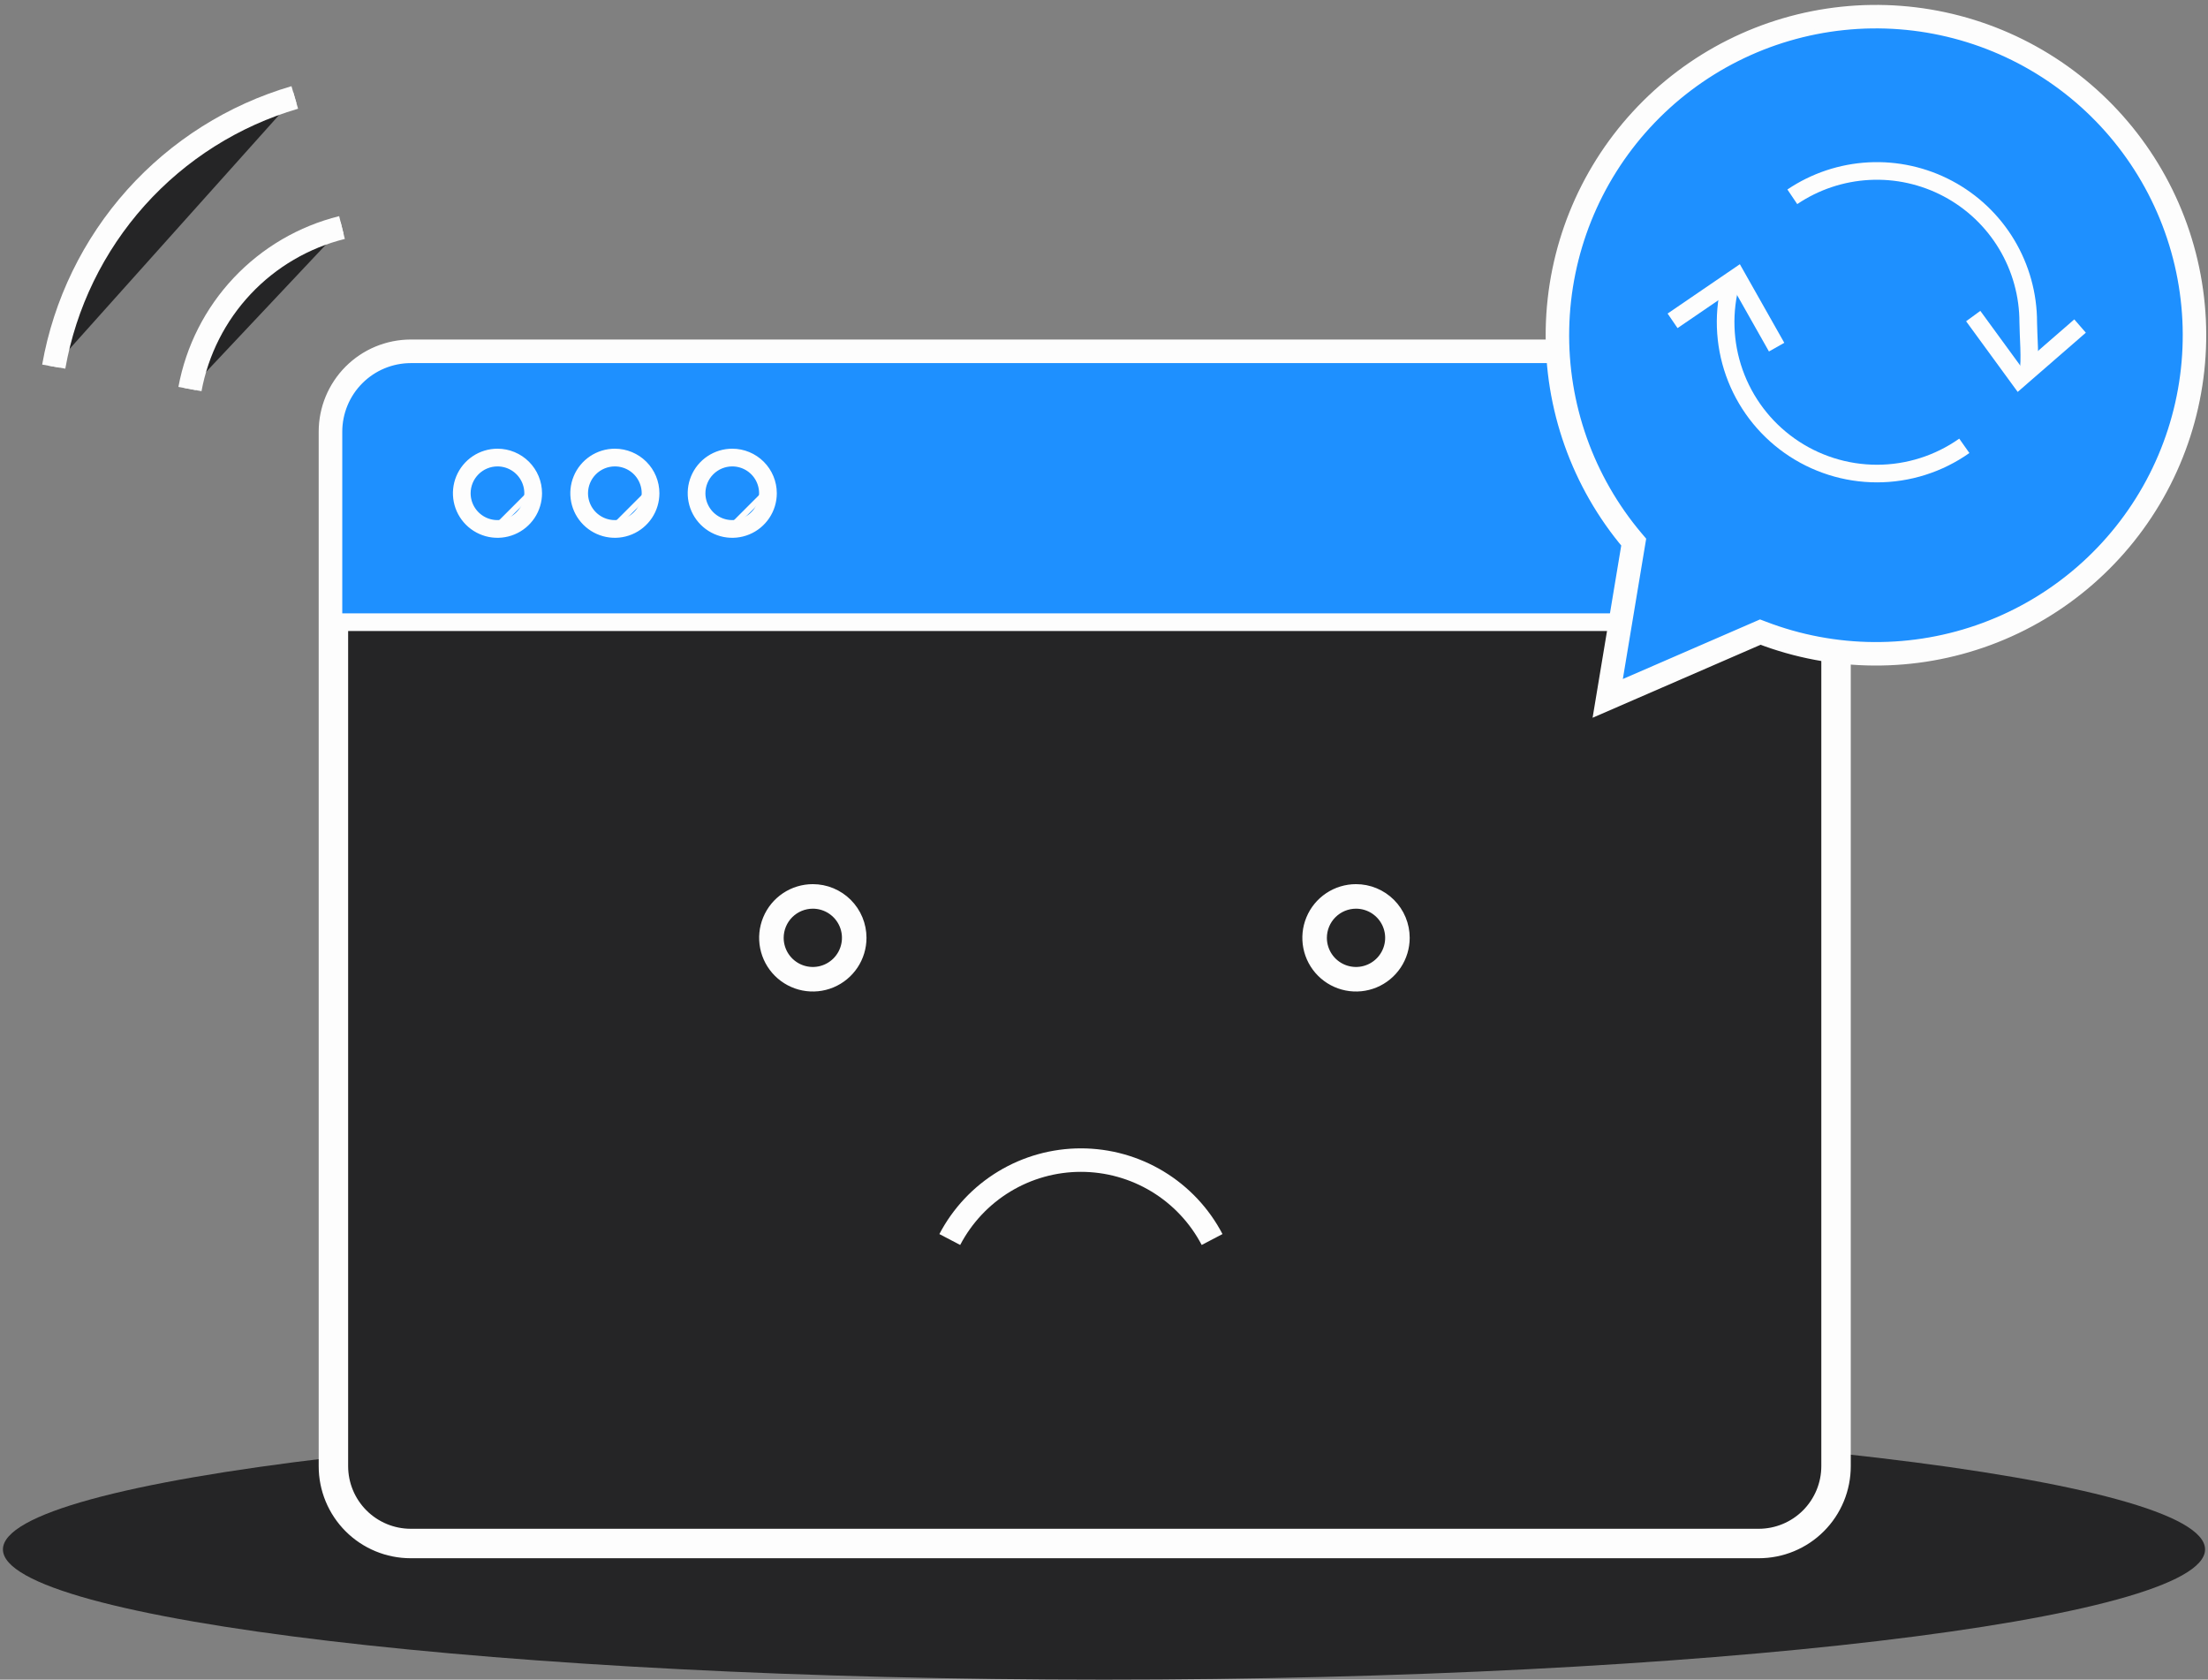 <svg width="376" height="286" viewBox="0 0 376 286" fill="none" xmlns="http://www.w3.org/2000/svg">
<rect x="0" y="0" width="376" height="286" fill="#808080" stroke="none"/>
<path d="M188 286C86.368 286 0.5 275.845 0.5 263.825C0.5 251.805 86.368 241.651 188 241.651C289.632 241.651 375.5 251.809 375.5 263.825C375.5 275.841 289.632 286 188 286Z" fill="#252526"/>
<path d="M69.938 262.819C66.448 262.815 63.103 261.427 60.635 258.96C58.168 256.492 56.78 253.146 56.776 249.657V73.522C56.775 70.028 58.16 66.675 60.627 64.2C63.095 61.725 66.443 60.329 69.938 60.32H299.497C302.992 60.329 306.341 61.725 308.808 64.2C311.275 66.675 312.66 70.028 312.659 73.522V249.657C312.655 253.146 311.267 256.492 308.8 258.96C306.333 261.427 302.987 262.815 299.497 262.819H69.938Z" fill="#252526" stroke="#FDFDFD" stroke-width="2"/>
<path d="M299.498 60.828C302.858 60.837 306.077 62.178 308.449 64.558C310.822 66.938 312.153 70.162 312.151 73.522V249.657C312.148 253.012 310.813 256.229 308.441 258.601C306.069 260.974 302.853 262.309 299.498 262.313H69.938C66.583 262.309 63.367 260.974 60.995 258.601C58.622 256.229 57.288 253.012 57.285 249.657V73.522C57.283 70.162 58.614 66.938 60.986 64.558C63.359 62.178 66.578 60.837 69.938 60.828H299.498ZM299.498 59.812H69.938C66.308 59.819 62.829 61.266 60.265 63.837C57.702 66.408 56.265 69.892 56.27 73.522V249.657C56.268 251.453 56.621 253.231 57.307 254.89C57.993 256.549 59 258.057 60.27 259.326C61.539 260.596 63.047 261.603 64.706 262.289C66.365 262.976 68.143 263.328 69.938 263.327H299.498C301.293 263.328 303.071 262.976 304.73 262.289C306.389 261.603 307.897 260.596 309.166 259.326C310.436 258.057 311.442 256.549 312.129 254.89C312.815 253.231 313.168 251.453 313.166 249.657V73.522C313.171 69.892 311.733 66.408 309.17 63.837C306.607 61.266 303.128 59.819 299.498 59.812Z" fill="#1E90FF" stroke="#FDFDFD" stroke-width="4"/>
<path d="M56.776 105.943V73.523C56.775 70.028 58.16 66.675 60.627 64.2C63.095 61.725 66.443 60.33 69.938 60.32H299.497C302.992 60.33 306.341 61.725 308.809 64.2C311.276 66.675 312.661 70.028 312.66 73.523V105.944L56.776 105.943Z" fill="#1E90FF" stroke="#FDFDFD" stroke-width="2"/>
<path d="M299.498 60.828C302.858 60.837 306.077 62.178 308.449 64.558C310.822 66.938 312.153 70.162 312.151 73.522V105.435H57.285V73.522C57.283 70.162 58.614 66.938 60.986 64.558C63.359 62.178 66.578 60.837 69.938 60.828H299.498ZM299.498 59.812H69.938C66.308 59.819 62.829 61.266 60.265 63.837C57.702 66.408 56.265 69.892 56.27 73.522V106.45H313.166V73.522C313.171 69.892 311.733 66.408 309.17 63.837C306.607 61.266 303.128 59.819 299.498 59.812Z" fill="black" stroke="#FDFDFD" stroke-width="2"/>
<path d="M121.596 88.632C122.513 89.245 123.592 89.573 124.695 89.573L121.596 88.632ZM121.596 88.632C120.679 88.02 119.964 87.148 119.542 86.129M121.596 88.632L119.542 86.129M119.542 86.129C119.12 85.11 119.009 83.989 119.224 82.907M119.542 86.129L119.224 82.907M119.224 82.907C119.44 81.825 119.971 80.831 120.751 80.051M119.224 82.907L120.751 80.051M120.751 80.051C121.531 79.271 122.525 78.739 123.607 78.524M120.751 80.051L123.607 78.524M123.607 78.524C124.689 78.309 125.81 78.419 126.829 78.842M123.607 78.524L126.829 78.842M126.829 78.842C127.849 79.264 128.72 79.979 129.333 80.896M126.829 78.842L129.333 80.896M129.333 80.896C129.946 81.813 130.273 82.892 130.273 83.995L129.333 80.896ZM130.273 83.995C130.27 85.473 129.682 86.891 128.637 87.936C127.591 88.982 126.174 89.57 124.695 89.573L130.273 83.995Z" fill="#1E90FF" stroke="#FDFDFD"/>
<path d="M124.696 78.417C125.798 78.417 126.875 78.744 127.791 79.356C128.708 79.969 129.422 80.839 129.843 81.857C130.265 82.875 130.375 83.995 130.16 85.076C129.946 86.157 129.415 87.149 128.636 87.929C127.856 88.708 126.864 89.239 125.783 89.454C124.702 89.668 123.582 89.558 122.564 89.136C121.546 88.715 120.676 88.001 120.063 87.084C119.451 86.168 119.124 85.091 119.124 83.989C119.126 82.512 119.714 81.096 120.758 80.051C121.803 79.007 123.219 78.419 124.696 78.417ZM124.696 77.402C123.393 77.402 122.12 77.789 121.037 78.512C119.953 79.236 119.109 80.265 118.611 81.468C118.112 82.672 117.982 83.996 118.236 85.274C118.49 86.552 119.117 87.725 120.039 88.646C120.96 89.567 122.133 90.195 123.411 90.449C124.689 90.703 126.013 90.573 127.217 90.074C128.42 89.576 129.449 88.731 130.172 87.648C130.896 86.565 131.283 85.292 131.283 83.989C131.282 82.242 130.588 80.567 129.353 79.332C128.118 78.097 126.443 77.403 124.696 77.402Z" fill="black" stroke="#FDFDFD" stroke-width="2"/>
<path d="M101.607 88.632C102.524 89.245 103.602 89.573 104.706 89.573L101.607 88.632ZM101.607 88.632C100.69 88.02 99.975 87.148 99.552 86.129M101.607 88.632L99.552 86.129M99.552 86.129C99.13 85.11 99.02 83.989 99.235 82.907M99.552 86.129L99.235 82.907M99.235 82.907C99.45 81.825 99.982 80.831 100.762 80.051M99.235 82.907L100.762 80.051M100.762 80.051C101.542 79.271 102.536 78.739 103.618 78.524M100.762 80.051L103.618 78.524M103.618 78.524C104.7 78.309 105.821 78.419 106.84 78.842M103.618 78.524L106.84 78.842M106.84 78.842C107.859 79.264 108.731 79.979 109.343 80.896M106.84 78.842L109.343 80.896M109.343 80.896C109.956 81.813 110.283 82.892 110.283 83.995L109.343 80.896ZM110.283 83.995C110.281 85.473 109.693 86.891 108.647 87.936C107.602 88.982 106.184 89.57 104.706 89.573L110.283 83.995Z" fill="#1E90FF" stroke="#FDFDFD"/>
<path d="M104.705 78.417C105.807 78.417 106.884 78.744 107.8 79.356C108.716 79.969 109.431 80.839 109.852 81.857C110.274 82.875 110.384 83.995 110.169 85.076C109.954 86.157 109.424 87.149 108.644 87.929C107.865 88.708 106.872 89.239 105.792 89.454C104.711 89.668 103.591 89.558 102.573 89.136C101.555 88.715 100.684 88.001 100.072 87.084C99.46 86.168 99.133 85.091 99.133 83.989C99.135 82.512 99.723 81.096 100.767 80.051C101.812 79.007 103.228 78.419 104.705 78.417ZM104.705 77.402C103.402 77.402 102.129 77.789 101.045 78.512C99.962 79.236 99.118 80.265 98.62 81.468C98.121 82.672 97.991 83.996 98.245 85.274C98.499 86.552 99.126 87.725 100.047 88.646C100.968 89.567 102.142 90.195 103.42 90.449C104.697 90.703 106.022 90.573 107.225 90.074C108.429 89.576 109.458 88.731 110.181 87.648C110.905 86.565 111.291 85.292 111.291 83.989C111.291 82.242 110.597 80.567 109.362 79.332C108.127 78.097 106.452 77.403 104.705 77.402Z" fill="black" stroke="#FDFDFD" stroke-width="2"/>
<path d="M81.617 88.632C82.534 89.245 83.612 89.573 84.715 89.573L81.617 88.632ZM81.617 88.632C80.699 88.02 79.984 87.148 79.562 86.129M81.617 88.632L79.562 86.129M79.562 86.129C79.14 85.11 79.03 83.989 79.245 82.907M79.562 86.129L79.245 82.907M79.245 82.907C79.46 81.825 79.991 80.831 80.771 80.051M79.245 82.907L80.771 80.051M80.771 80.051C81.552 79.271 82.545 78.739 83.627 78.524M80.771 80.051L83.627 78.524M83.627 78.524C84.709 78.309 85.831 78.419 86.85 78.842M83.627 78.524L86.85 78.842M86.85 78.842C87.869 79.264 88.74 79.979 89.353 80.896M86.85 78.842L89.353 80.896M89.353 80.896C89.966 81.813 90.293 82.892 90.293 83.995L89.353 80.896ZM90.293 83.995C90.291 85.473 89.703 86.891 88.657 87.936C87.612 88.982 86.194 89.57 84.716 89.573L90.293 83.995Z" fill="#1E90FF" stroke="#FDFDFD"/>
<path d="M84.716 78.417C85.817 78.417 86.895 78.744 87.811 79.356C88.727 79.969 89.441 80.839 89.863 81.857C90.285 82.875 90.395 83.995 90.18 85.076C89.965 86.157 89.434 87.149 88.655 87.929C87.876 88.708 86.883 89.239 85.802 89.454C84.722 89.668 83.601 89.558 82.583 89.136C81.565 88.715 80.695 88.001 80.083 87.084C79.471 86.168 79.144 85.091 79.144 83.989C79.146 82.512 79.733 81.096 80.778 80.051C81.822 79.007 83.238 78.419 84.716 78.417ZM84.716 77.402C83.413 77.402 82.139 77.789 81.056 78.512C79.973 79.236 79.129 80.265 78.63 81.468C78.132 82.672 78.001 83.996 78.255 85.274C78.51 86.552 79.137 87.725 80.058 88.646C80.979 89.567 82.153 90.195 83.43 90.449C84.708 90.703 86.032 90.573 87.236 90.074C88.44 89.576 89.468 88.731 90.192 87.648C90.916 86.565 91.302 85.292 91.302 83.989C91.302 82.242 90.608 80.567 89.373 79.332C88.138 78.097 86.462 77.403 84.716 77.402Z" fill="black" stroke="#FDFDFD" stroke-width="2"/>
<path d="M278.204 92.31L278.052 92.13C269.515 82.044 264.952 69.189 265.221 55.978C265.49 42.767 270.572 30.108 279.512 20.378C288.453 10.648 300.637 4.517 313.778 3.134C326.919 1.751 340.113 5.213 350.883 12.869C361.652 20.525 369.257 31.848 372.27 44.714C375.283 57.58 373.496 71.103 367.244 82.745C360.993 94.387 350.708 103.346 338.319 107.942C325.931 112.537 312.291 112.453 299.96 107.704L299.765 107.63L273.778 118.917L278.204 92.31Z" fill="#1E90FF" stroke="#FDFDFD" stroke-width="4"/>
<path d="M319.518 3.015C327.429 3.02 335.241 4.765 342.401 8.128C349.561 11.492 355.894 16.389 360.948 22.474C366.003 28.559 369.657 35.682 371.65 43.338C373.643 50.993 373.927 58.994 372.481 66.771C371.035 74.549 367.895 81.913 363.284 88.34C358.672 94.768 352.703 100.102 345.799 103.964C338.895 107.825 331.226 110.12 323.336 110.685C315.445 111.25 307.527 110.071 300.144 107.232L299.756 107.083L299.374 107.249L274.432 118.086L278.668 92.627L278.745 92.163L278.441 91.804C271.778 83.965 267.499 74.382 266.108 64.188C264.718 53.994 266.275 43.614 270.595 34.277C274.914 24.939 281.817 17.034 290.487 11.494C299.156 5.954 309.23 3.012 319.518 3.015ZM319.518 2C309.037 1.998 298.775 4.997 289.943 10.641C281.111 16.285 274.08 24.339 269.679 33.852C265.278 43.365 263.692 53.938 265.108 64.323C266.524 74.709 270.883 84.472 277.67 92.459L273.128 119.757L299.783 108.179C307.307 111.077 315.377 112.282 323.419 111.709C331.462 111.137 339.28 108.801 346.318 104.866C353.356 100.932 359.442 95.497 364.142 88.945C368.843 82.394 372.044 74.889 373.518 66.961C374.991 59.034 374.701 50.879 372.668 43.077C370.635 35.274 366.91 28.014 361.755 21.814C356.601 15.613 350.145 10.623 342.845 7.199C335.545 3.775 327.581 2 319.518 2Z" fill="black" stroke="#FDFDFD" stroke-width="2"/>
<path d="M305.214 33.51C309.091 30.896 313.605 29.386 318.275 29.142C322.944 28.897 327.592 29.928 331.72 32.124C335.848 34.319 339.301 37.596 341.709 41.604C344.117 45.612 345.389 50.2 345.389 54.876C345.389 56.822 345.798 61.568 345.389 63.39" stroke="#FDFDFD" stroke-width="3" stroke-miterlimit="10"/>
<path d="M334.503 75.913C330.15 78.986 324.953 80.636 319.625 80.634C314.297 80.632 309.1 78.979 304.75 75.903C300.399 72.827 297.109 68.478 295.332 63.455C293.555 58.432 293.377 52.981 294.825 47.853" stroke="#FDFDFD" stroke-width="3" stroke-miterlimit="10"/>
<path d="M336.018 53.817L343.841 64.53L354.214 55.517" stroke="#FDFDFD" stroke-width="3" stroke-miterlimit="10"/>
<path d="M284.822 54.629L295.778 47.148L302.541 59.111" stroke="#FDFDFD" stroke-width="3" stroke-miterlimit="10"/>
<path d="M32.348 66.245C33.567 59.658 36.657 53.563 41.248 48.686C45.84 43.81 51.738 40.359 58.239 38.745" fill="#252526"/>
<path d="M32.348 66.245C33.567 59.658 36.657 53.563 41.248 48.686C45.84 43.81 51.738 40.359 58.239 38.745" stroke="#FDFDFD" stroke-width="2"/>
<path d="M32.348 66.245C33.567 59.658 36.657 53.563 41.248 48.686C45.84 43.81 51.738 40.359 58.239 38.745" stroke="#FDFDFD" stroke-width="4" stroke-miterlimit="10"/>
<path d="M9.151 62.426C11.043 51.72 15.889 41.757 23.141 33.658C30.394 25.56 39.765 19.649 50.198 16.593" fill="#252526"/>
<path d="M9.151 62.426C11.043 51.72 15.889 41.757 23.141 33.658C30.394 25.56 39.765 19.649 50.198 16.593" stroke="#FDFDFD" stroke-width="2"/>
<path d="M9.151 62.426C11.043 51.72 15.889 41.757 23.141 33.658C30.394 25.56 39.765 19.649 50.198 16.593" stroke="#FDFDFD" stroke-width="4" stroke-miterlimit="10"/>
<path d="M230.916 153.225C232.194 153.225 233.444 153.604 234.506 154.314C235.569 155.024 236.397 156.034 236.887 157.215C237.376 158.395 237.504 159.695 237.254 160.948C237.005 162.202 236.389 163.353 235.486 164.257C234.582 165.161 233.43 165.777 232.177 166.026C230.923 166.275 229.624 166.147 228.443 165.658C227.262 165.169 226.253 164.341 225.543 163.278C224.833 162.215 224.454 160.966 224.454 159.688C224.456 157.974 225.137 156.332 226.349 155.12C227.56 153.909 229.203 153.227 230.916 153.225ZM230.916 152.048C229.405 152.048 227.928 152.496 226.671 153.336C225.415 154.175 224.435 155.368 223.857 156.765C223.279 158.161 223.127 159.697 223.422 161.179C223.717 162.661 224.445 164.023 225.513 165.091C226.582 166.16 227.943 166.888 229.425 167.182C230.908 167.477 232.444 167.326 233.84 166.748C235.236 166.169 236.429 165.19 237.269 163.933C238.109 162.677 238.557 161.2 238.557 159.688C238.557 158.685 238.359 157.692 237.975 156.765C237.591 155.838 237.028 154.995 236.319 154.286C235.609 153.576 234.767 153.013 233.84 152.629C232.913 152.245 231.919 152.048 230.916 152.048Z" stroke="#FDFDFD" stroke-width="3"/>
<path d="M138.414 153.225C139.692 153.225 140.942 153.604 142.004 154.314C143.067 155.024 143.895 156.034 144.385 157.215C144.874 158.395 145.002 159.695 144.752 160.948C144.503 162.202 143.887 163.353 142.984 164.257C142.08 165.161 140.928 165.777 139.675 166.026C138.421 166.275 137.122 166.147 135.941 165.658C134.76 165.169 133.751 164.341 133.041 163.278C132.331 162.215 131.952 160.966 131.952 159.688C131.954 157.974 132.635 156.332 133.847 155.12C135.058 153.909 136.701 153.227 138.414 153.225ZM138.414 152.048C136.903 152.048 135.426 152.496 134.169 153.336C132.913 154.175 131.933 155.368 131.355 156.765C130.777 158.161 130.625 159.697 130.92 161.179C131.215 162.661 131.943 164.023 133.011 165.091C134.08 166.16 135.441 166.888 136.923 167.182C138.406 167.477 139.942 167.326 141.338 166.748C142.734 166.169 143.927 165.19 144.767 163.933C145.607 162.677 146.055 161.2 146.055 159.688C146.055 158.685 145.857 157.692 145.473 156.765C145.089 155.838 144.526 154.995 143.817 154.286C143.107 153.576 142.265 153.013 141.338 152.629C140.411 152.245 139.417 152.048 138.414 152.048Z" stroke="#FDFDFD" stroke-width="3"/>
<path d="M206.407 211.057C204.273 206.979 201.064 203.562 197.126 201.179C193.189 198.795 188.675 197.535 184.072 197.535C179.47 197.535 174.955 198.795 171.018 201.179C167.081 203.562 163.871 206.979 161.737 211.057" fill="#252526"/>
<path d="M206.407 211.057C204.273 206.979 201.064 203.562 197.126 201.179C193.189 198.795 188.675 197.535 184.072 197.535C179.47 197.535 174.955 198.795 171.018 201.179C167.081 203.562 163.871 206.979 161.737 211.057" stroke="#FDFDFD" stroke-width="4"/>
</svg>

